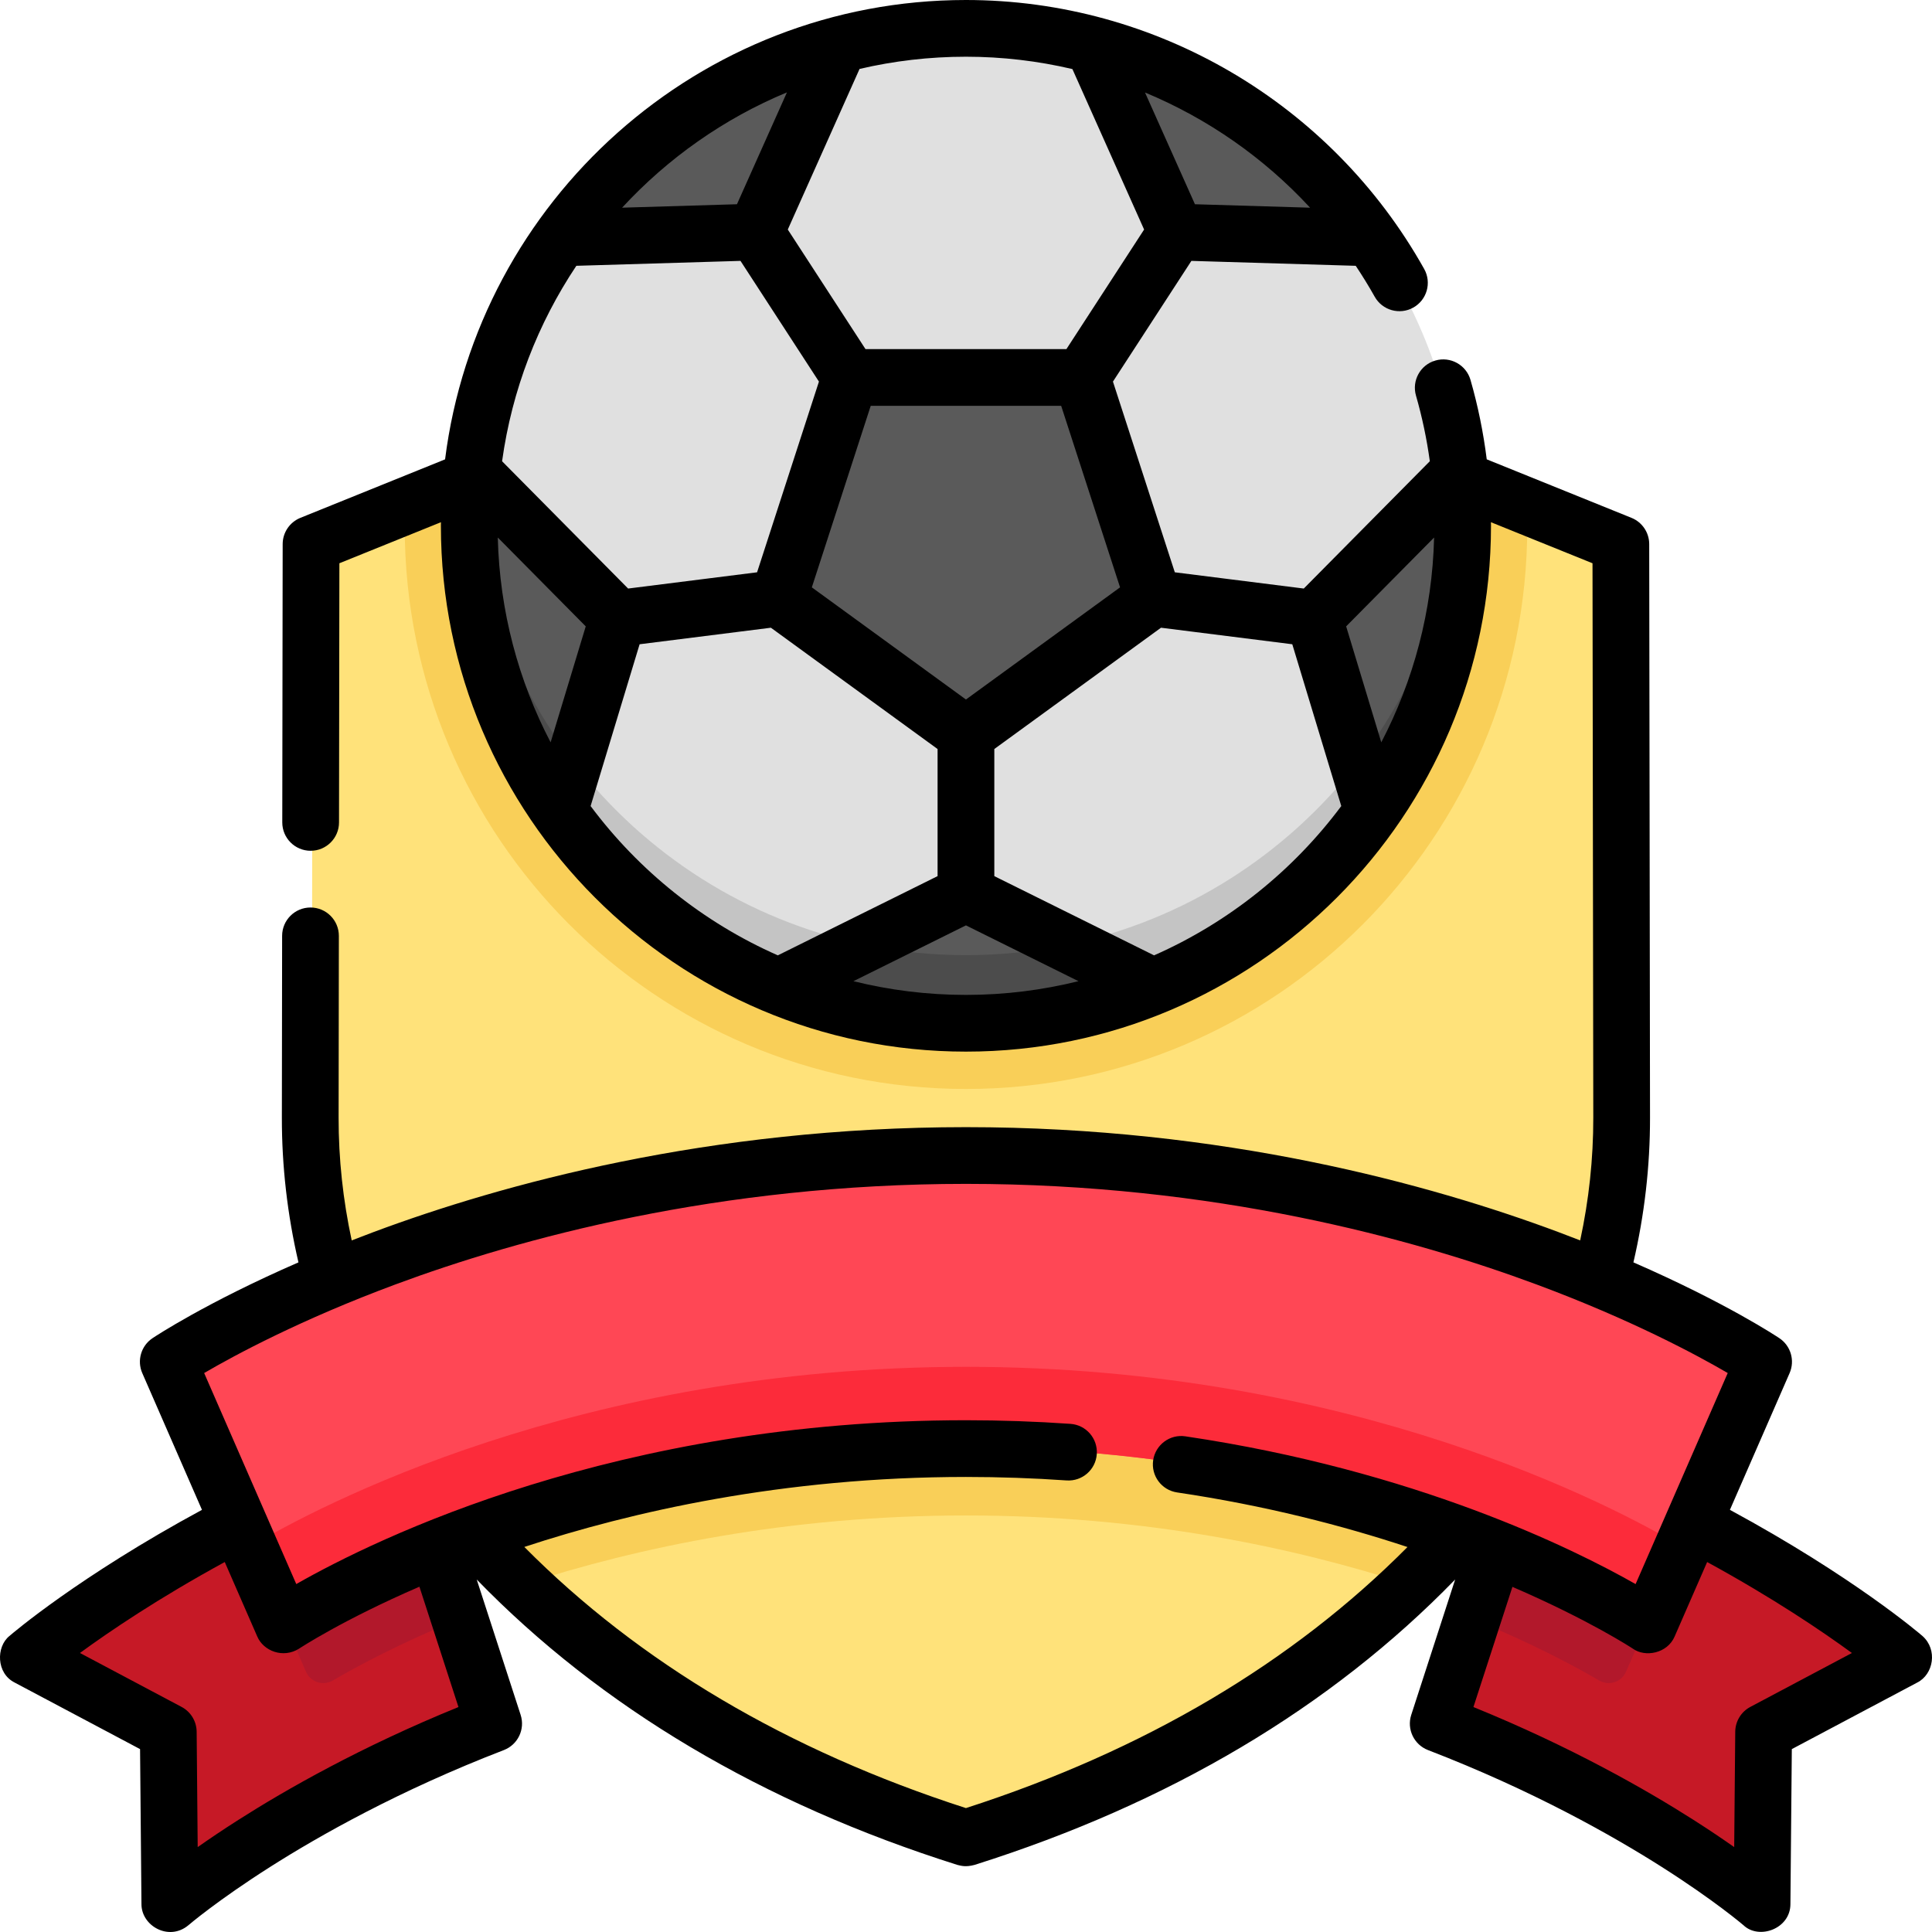 <svg id="Capa_1" enable-background="new 0 0 512 512" height="512" viewBox="0 0 512 512" width="512" xmlns="http://www.w3.org/2000/svg"><g><g><path d="m116.127 410.086c-26.185 10.54-40.626 20.214-40.626 20.214l-11.835-27.122c-36.146 18.813-55.666 35.683-55.666 35.683l37.107 19.7.412 45.439s30.56-26.428 85.614-47.65l-15.005-46.265c-.001 0-.001.001-.001.001z" fill="#c61926"/><path d="m448.334 403.179-11.835 27.121s-14.442-9.674-40.626-20.215h-.001l-15.005 46.265c55.054 21.222 85.614 47.65 85.614 47.65l.411-45.439 37.107-19.7c.001 0-19.519-16.87-55.665-35.682z" fill="#c61926"/><g><g><path d="m430.908 443.032 5.564-12.75c-.579-.385-14.952-9.872-40.599-20.197l-6.077 18.738c16.412 6.72 27.987 13 34.013 16.528 2.583 1.514 5.901.425 7.099-2.319z" fill="#b2182b"/></g></g><g><g><path d="m81.092 443.032-5.564-12.75c.579-.385 14.952-9.872 40.599-20.197l6.077 18.738c-16.412 6.72-27.987 13-34.013 16.528-2.583 1.514-5.901.425-7.099-2.319z" fill="#b2182b"/></g></g><path d="m125.261 127.26-42.409 17.148-.214 151.641c-.063 39.221 14.25 77.322 40.785 107.629 26.09 29.798 67.865 62.456 132.577 82.889 64.712-20.433 106.488-53.091 132.577-82.889 26.535-30.307 40.847-68.408 40.785-107.629l-.214-151.641-42.409-17.148z" fill="#ffe27a"/><path d="m404.65 134.502-17.911-7.242h-261.478l-17.911 7.242c-.056 1.681-.095 3.367-.095 5.062 0 82.305 66.595 149.026 148.744 149.026s148.744-66.721 148.744-149.026c.001-1.695-.037-3.381-.093-5.062z" fill="#f9cf58"/><path d="m256 383.615c-54.463 0-98.976 11.274-130.177 22.742 4.022 4.454 8.378 8.958 13.124 13.468 30.074-9.73 69.822-18.21 117.053-18.21 47.23 0 86.978 8.479 117.053 18.21 4.746-4.511 9.103-9.015 13.124-13.468-31.201-11.468-75.714-22.742-130.177-22.742z" fill="#f9cf58"/><path d="m436.499 430.3s-69.671-46.685-180.499-46.685-180.499 46.685-180.499 46.685l-30.394-69.652s81.402-54.546 210.893-54.546 210.893 54.546 210.893 54.546z" fill="#ff4755"/><path d="m256 362.224c-102.595 0-172.299 37.292-189.474 47.51l8.975 20.566s69.67-46.685 180.499-46.685 180.499 46.685 180.499 46.685l8.975-20.566c-17.174-10.218-86.879-47.51-189.474-47.51z" fill="#fc2b3a"/><g><g><path d="m387.315 139.564c0-17.286-10.697-29.759-16.745-44.879-2.567-6.417 1.746-16.62-1.755-22.491-22.922-38.447-64.867-64.194-112.815-64.194-72.523 0-131.315 58.903-131.315 131.564s58.792 131.563 131.315 131.563 131.315-58.903 131.315-131.563z" fill="#5a5a5a"/></g><path d="m256 253.127c-69.503 0-126.385-54.102-131.003-122.564-.201 2.975-.312 5.974-.312 9 0 72.661 58.792 131.564 131.315 131.564s131.315-58.903 131.315-131.564c0-3.026-.111-6.025-.312-9-4.618 68.462-61.5 122.564-131.003 122.564z" fill="#4c4c4c"/><g fill="#e0e0e0"><path d="m148.904 63.415c-12.637 17.809-20.952 38.907-23.434 61.761l38.481 38.881 42.491-5.354 18.93-58.37-24.986-38.461z"/><path d="m206.442 158.704-42.491 5.354-15.458 51.062c14.392 20.518 34.486 36.724 57.975 46.317l49.532-24.572v-42.087z"/><path d="m363.097 63.415c12.637 17.809 20.952 38.907 23.434 61.761l-38.481 38.881-42.491-5.354-18.93-58.37 24.986-38.461z"/><path d="m305.558 158.704 42.491 5.354 15.458 51.062c-14.392 20.518-34.486 36.724-57.975 46.317l-49.532-24.572v-42.087z"/><path d="m286.629 100.334 24.986-38.461-22.135-49.551c-10.689-2.816-21.908-4.322-33.48-4.322-11.571 0-22.791 1.506-33.48 4.322l-22.135 49.551 24.986 38.461z"/></g><path d="m152.358 202.352-3.865 12.767c14.392 20.518 34.486 36.724 57.975 46.317l22.422-11.122c-30.902-6.499-57.805-23.881-76.532-47.962z" fill="#c4c4c4"/><path d="m283.11 250.314 22.422 11.122c23.49-9.593 43.583-25.799 57.975-46.317l-3.865-12.767c-18.727 24.081-45.63 41.463-76.532 47.962z" fill="#c4c4c4"/></g></g><path d="m509.485 433.565c-.778-.672-18.417-15.78-51.039-33.441l15.818-36.238c1.455-3.332.315-7.225-2.706-9.249-.693-.465-14.2-9.426-38.684-20.095 2.932-12.602 4.419-25.49 4.399-38.403l-.214-151.949c-.004-3.059-1.863-5.81-4.7-6.956l-38.356-15.504c-.898-7.123-2.323-14.161-4.304-21.045-1.148-3.99-5.316-6.296-9.303-5.143-3.99 1.148-6.294 5.312-5.145 9.3 1.639 5.693 2.86 11.504 3.668 17.388l-33.405 33.741-34.176-4.305-16.395-50.538 20.789-31.99 43.552 1.304c1.767 2.652 3.45 5.374 5.022 8.182 2.027 3.624 6.612 4.917 10.231 2.887 3.624-2.027 4.916-6.606 2.888-10.228-24.621-43.97-71.154-71.283-121.44-71.283-70.768 0-129.364 53.183-138.035 121.735l-38.339 15.497c-2.837 1.147-4.696 3.898-4.7 6.956l-.104 73.75c-.006 4.151 3.355 7.52 7.507 7.526h.011c4.146 0 7.512-3.358 7.518-7.505l.097-68.69 26.915-10.88c-.002.319-.012.636-.012.955 0 76.835 62.419 139.346 139.142 139.346s139.142-62.51 139.142-139.346c0-.319-.014-.638-.017-.957l26.92 10.881.207 146.89c.017 10.937-1.162 21.852-3.473 32.56-1.884-.735-3.805-1.473-5.783-2.211-33.994-12.683-88.827-27.802-156.997-27.802s-123.002 15.122-156.995 27.805c-1.977.738-3.898 1.475-5.782 2.211-2.311-10.709-3.491-21.624-3.473-32.561l.067-48.139c.006-4.151-3.355-7.52-7.507-7.526-.004 0-.007 0-.011 0-4.147 0-7.512 3.358-7.518 7.505l-.068 48.137c-.021 12.913 1.465 25.801 4.397 38.405-24.484 10.669-37.991 19.63-38.684 20.095-3.021 2.024-4.16 5.917-2.706 9.249l15.818 36.238c-32.622 17.661-50.26 32.769-51.039 33.441-3.528 2.861-3.504 9.849 1.391 12.324l33.243 17.642.371 41.059c-.031 5.818 7.287 9.933 12.43 5.622.074-.065 7.635-6.539 21.673-15.461 12.936-8.222 34.181-20.268 61.934-30.963 3.727-1.436 5.679-5.534 4.447-9.33l-11.638-35.873c32.945 33.913 75.75 59.337 127.386 75.636.978.21 2.097.641 4.526 0 51.635-16.299 94.441-41.723 127.386-75.636l-11.638 35.873c-1.232 3.797.72 7.895 4.447 9.33 27.754 10.695 48.999 22.741 61.934 30.963 14.038 8.922 21.599 15.396 21.667 15.456 4.107 3.927 12.45.956 12.436-5.617l.371-41.059 33.243-17.642c4.295-2.163 5.468-8.691 1.393-12.324zm-212.658-277.908-40.842 29.72-40.842-29.72 15.606-48.105h50.472zm50.359-100.617-30.515-.914-13.234-29.616c16.537 6.867 31.498 17.259 43.749 30.53zm-119.397-36.771c9.062-2.117 18.5-3.238 28.196-3.238 9.611 0 19.066 1.127 28.211 3.272l19.004 42.528-20.594 31.69h-53.241l-20.594-31.69zm-19.241 6.208-13.249 29.65-30.432.911c12.1-13.111 26.974-23.613 43.681-30.561zm-55.808 45.962 43.498-1.302 20.789 31.99-16.395 50.538-34.176 4.305-33.398-33.733c2.618-18.956 9.513-36.56 19.682-51.798zm-6.821 126.293c-8.513-16.316-13.521-34.745-14.001-54.282l23.309 23.544zm10.598 16.88 12.984-42.876 34.793-4.382 44.173 32.145v33.686l-42.335 20.994c-19.758-8.717-36.837-22.441-49.615-39.567zm99.468 50.049c-10.279 0-20.266-1.267-29.824-3.637l29.824-14.79 29.824 14.79c-9.558 2.37-19.545 3.637-29.824 3.637zm49.853-10.483-42.335-20.994v-33.687l44.173-32.145 34.793 4.382 12.984 42.876c-12.777 17.128-29.857 30.852-49.615 39.568zm60.213-56.446-9.308-30.738 23.309-23.544c-.48 19.537-5.488 37.966-14.001 54.282zm-302.871 285.554c-4.14 2.639-7.742 5.072-10.79 7.214l-.276-30.578c-.026-2.757-1.557-5.278-3.993-6.57l-26.932-14.294c7.849-5.742 20.798-14.514 38.372-24.105l8.61 19.725c1.639 3.862 6.859 5.889 11.069 3.241.138-.092 11.494-7.596 31.911-16.426l10.346 31.892c-25.856 10.52-45.796 21.92-58.317 29.901zm192.805-3.122c-47.267-15.254-86.568-38.507-117.037-69.206 28.068-9.238 68.415-18.55 117.037-18.55 8.885 0 17.853.31 26.655.923 4.152.286 7.734-2.835 8.021-6.976.289-4.141-2.836-7.73-6.977-8.018-9.148-.636-18.468-.959-27.699-.959-92.377 0-156.231 31.307-177.471 43.415l-24.41-55.923c8.203-4.79 25.637-14.174 50.652-23.467 32.739-12.164 85.551-26.664 151.229-26.664s118.49 14.5 151.229 26.664c25.017 9.294 42.452 18.678 50.652 23.466l-24.414 55.933c-16.398-9.323-58.303-30.116-119.31-39.158-4.099-.616-7.93 2.225-8.539 6.332-.609 4.105 2.227 7.927 6.334 8.536 23.351 3.461 43.872 8.783 61.062 14.469-30.465 30.687-69.758 53.933-117.014 69.183zm207.864-26.811c-2.436 1.292-3.967 3.813-3.993 6.57l-.276 30.577c-3.048-2.142-6.65-4.575-10.79-7.214-12.522-7.981-32.461-19.381-58.317-29.9l10.334-31.849c20.392 8.806 31.696 16.232 31.917 16.38 3.229 2.339 9.123 1.31 11.075-3.237l8.61-19.724c17.525 9.568 30.497 18.355 38.366 24.108z"/></g></svg>